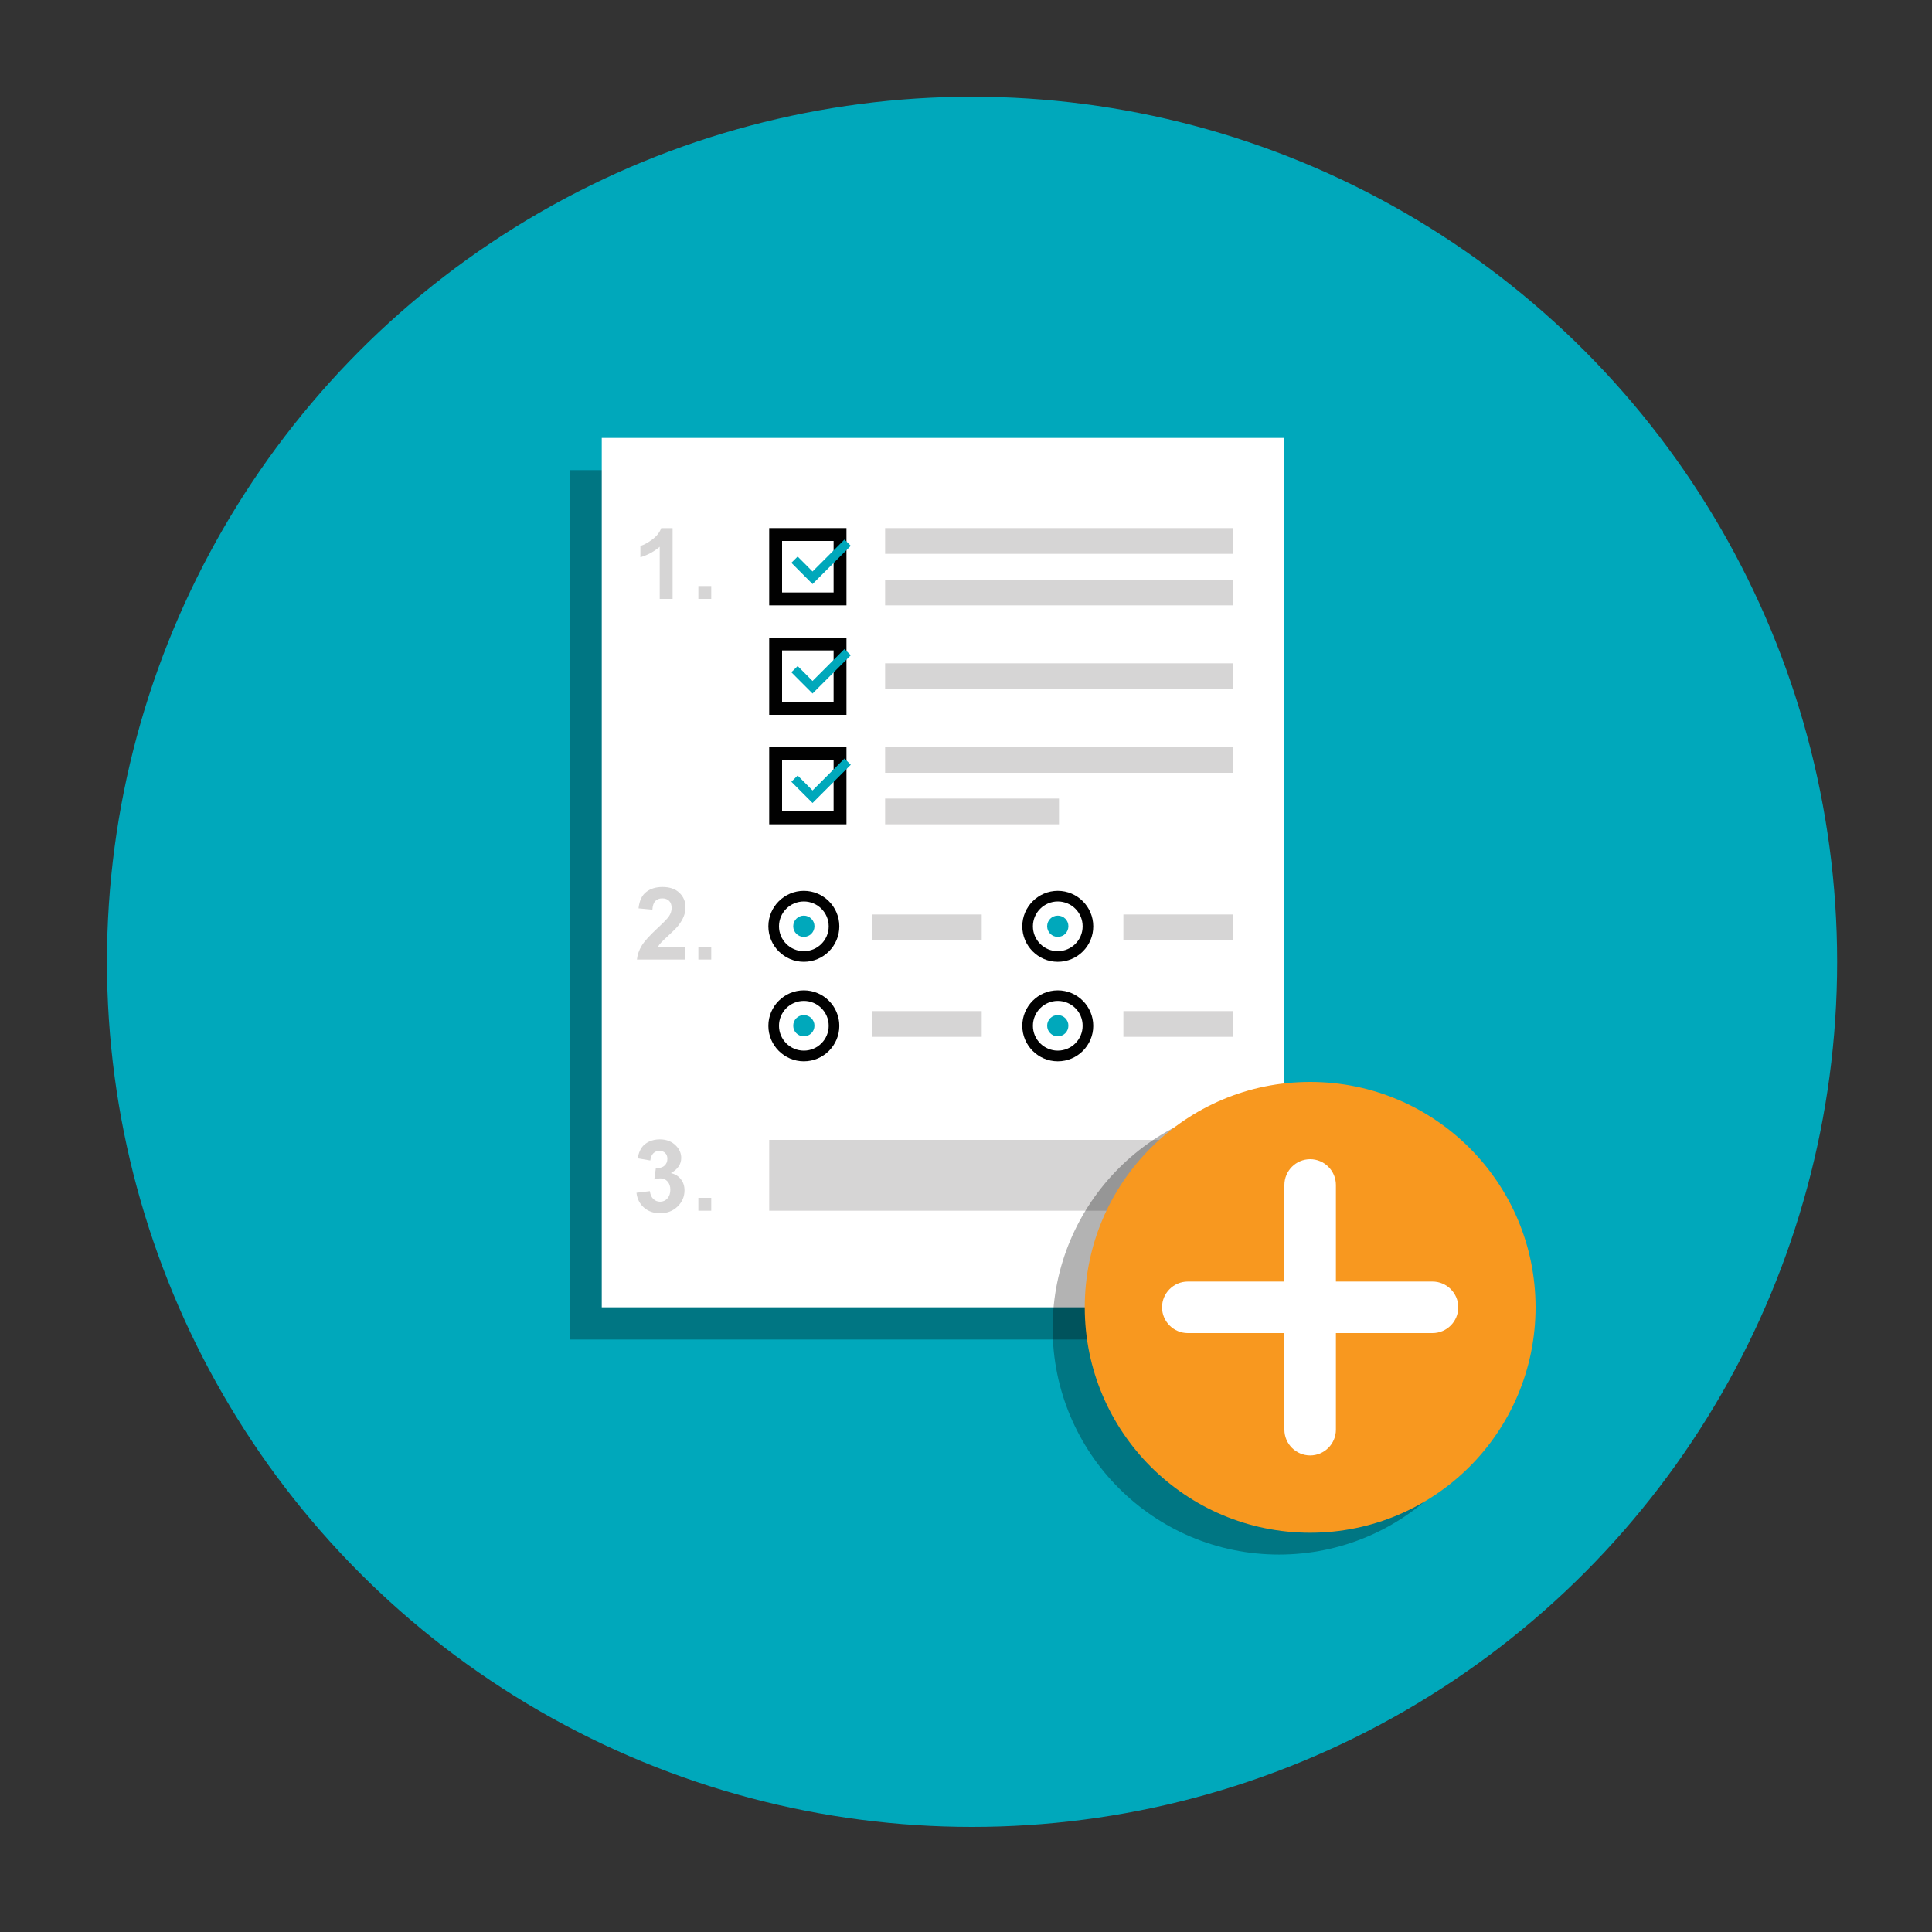 <?xml version="1.0" encoding="utf-8"?>
<!-- Generator: Adobe Illustrator 24.0.2, SVG Export Plug-In . SVG Version: 6.00 Build 0)  -->
<svg version="1.1" id="Layer_1" xmlns="http://www.w3.org/2000/svg" xmlns:xlink="http://www.w3.org/1999/xlink" x="0px" y="0px"
	 viewBox="0 0 300 300" style="enable-background:new 0 0 300 300;" xml:space="preserve">
<rect x="0" y="0" width="300" height="300" fill="#333333" stroke="none"/>
<style type="text/css">
	.st0{fill:#00A8BB;}
	.st1{opacity:0.3;}
	.st2{fill:#010101;}
	.st3{fill:#FFFFFF;}
	.st4{fill:#D6D5D5;}
	.st5{opacity:0.3;fill:#010101;}
	.st6{fill:#F8981F;}
</style>
<circle class="st0" cx="150.94" cy="149.35" r="134.33"/>
<g>
	<g>
		<g class="st1">
			<polygon class="st2" points="126.8,73 126.8,73 88.44,73 88.44,208 194.44,208 194.44,73 			"/>
		</g>
		<rect x="93.44" y="68" class="st3" width="106" height="135"/>
		<g>
			<g>
				<g>
					<rect x="135.44" y="142" class="st4" width="17" height="4"/>
				</g>
				<g>
					<circle class="st3" cx="124.96" cy="143.64" r="4.64"/>
					<path class="st2" d="M124.82,149.35c-3.04,0-5.51-2.48-5.51-5.51c0-3.04,2.48-5.51,5.51-5.51c3.04,0,5.51,2.48,5.51,5.51
						C130.33,146.88,127.86,149.35,124.82,149.35z M124.82,139.98c-2.13,0-3.86,1.73-3.86,3.86s1.73,3.86,3.86,3.86
						s3.86-1.73,3.86-3.86C128.68,141.71,126.95,139.98,124.82,139.98z"/>
				</g>
				<g>
					<g>
						<circle class="st3" cx="124.82" cy="143.84" r="0.83"/>
					</g>
					<g>
						<path class="st0" d="M124.82,143.84L124.82,143.84L124.82,143.84 M124.82,142.18c-0.92,0-1.65,0.74-1.65,1.65
							c0,0.92,0.74,1.65,1.65,1.65c0.92,0,1.65-0.74,1.65-1.65C126.47,142.92,125.73,142.18,124.82,142.18L124.82,142.18z"/>
					</g>
				</g>
			</g>
			<g>
				<g>
					<rect x="174.44" y="142" class="st4" width="17" height="4"/>
				</g>
				<g>
					<circle class="st3" cx="164.32" cy="143.64" r="4.64"/>
					<path class="st2" d="M164.25,149.35c-3.04,0-5.51-2.48-5.51-5.51c0-3.04,2.48-5.51,5.51-5.51c3.04,0,5.51,2.48,5.51,5.51
						C169.77,146.88,167.3,149.35,164.25,149.35z M164.25,139.98c-2.13,0-3.86,1.73-3.86,3.86s1.73,3.86,3.86,3.86
						s3.86-1.73,3.86-3.86C168.12,141.71,166.39,139.98,164.25,139.98z"/>
				</g>
				<g>
					<g>
						<circle class="st3" cx="164.25" cy="143.84" r="0.83"/>
					</g>
					<g>
						<path class="st0" d="M164.25,143.84L164.25,143.84L164.25,143.84 M164.25,142.18c-0.92,0-1.65,0.74-1.65,1.65
							c0,0.92,0.74,1.65,1.65,1.65c0.92,0,1.65-0.74,1.65-1.65C165.91,142.92,165.17,142.18,164.25,142.18L164.25,142.18z"/>
					</g>
				</g>
			</g>
			<g>
				<g>
					<rect x="174.44" y="157" class="st4" width="17" height="4"/>
				</g>
				<g>
					<circle class="st3" cx="164.32" cy="159.11" r="4.64"/>
					<path class="st2" d="M164.25,164.8c-3.04,0-5.51-2.48-5.51-5.51c0-3.04,2.48-5.51,5.51-5.51c3.04,0,5.51,2.48,5.51,5.51
						S167.3,164.8,164.25,164.8z M164.25,155.42c-2.13,0-3.86,1.73-3.86,3.86s1.73,3.86,3.86,3.86s3.86-1.73,3.86-3.86
						C168.12,157.15,166.39,155.42,164.25,155.42z"/>
				</g>
				<g>
					<g>
						<circle class="st3" cx="164.25" cy="159.28" r="0.83"/>
					</g>
					<g>
						<path class="st0" d="M164.25,159.28L164.25,159.28L164.25,159.28 M164.25,157.62c-0.92,0-1.65,0.74-1.65,1.65
							c0,0.92,0.74,1.65,1.65,1.65c0.92,0,1.65-0.74,1.65-1.65C165.91,158.37,165.17,157.62,164.25,157.62L164.25,157.62z"/>
					</g>
				</g>
			</g>
			<g>
				<g>
					<rect x="135.44" y="157" class="st4" width="17" height="4"/>
				</g>
				<g>
					<circle class="st3" cx="124.96" cy="159.11" r="4.64"/>
					<path class="st2" d="M124.82,164.8c-3.04,0-5.51-2.48-5.51-5.51c0-3.04,2.48-5.51,5.51-5.51c3.04,0,5.51,2.48,5.51,5.51
						C130.33,162.32,127.86,164.8,124.82,164.8z M124.82,155.42c-2.13,0-3.86,1.73-3.86,3.86s1.73,3.86,3.86,3.86
						s3.86-1.73,3.86-3.86C128.68,157.15,126.95,155.42,124.82,155.42z"/>
				</g>
				<g>
					<g>
						<circle class="st3" cx="124.82" cy="159.28" r="0.83"/>
					</g>
					<g>
						<path class="st0" d="M124.82,159.28L124.82,159.28L124.82,159.28 M124.82,157.62c-0.92,0-1.65,0.74-1.65,1.65
							c0,0.92,0.74,1.65,1.65,1.65c0.92,0,1.65-0.74,1.65-1.65S125.73,157.62,124.82,157.62L124.82,157.62z"/>
					</g>
				</g>
			</g>
		</g>
		<g>
			<g>
				<g>
					<rect x="120.44" y="83" class="st3" width="9" height="9"/>
					<path class="st2" d="M129.44,84v8h-8v-8H129.44 M131.44,82h-12v12h12V82L131.44,82z"/>
				</g>
				<rect x="137.44" y="82" class="st4" width="54" height="4"/>
				<rect x="137.44" y="90" class="st4" width="54" height="4"/>
				<polygon class="st0" points="132.11,84.75 132.11,84.75 131.13,83.78 126.17,88.74 123.86,86.42 122.88,87.39 126.17,90.69 				
					"/>
				<g>
					<rect x="120.44" y="100" class="st3" width="9" height="9"/>
					<path class="st2" d="M129.44,101v8h-8v-8H129.44 M131.44,99h-12v12h12V99L131.44,99z"/>
				</g>
				<polygon class="st0" points="132.11,101.75 132.11,101.75 131.13,100.78 126.17,105.74 123.86,103.42 122.88,104.39 
					126.17,107.69 				"/>
				<g>
					<rect x="120.44" y="117" class="st3" width="9" height="9"/>
					<path class="st2" d="M129.44,118v8h-8v-8H129.44 M131.44,116h-12v12h12V116L131.44,116z"/>
				</g>
				<polygon class="st0" points="132.11,118.75 132.11,118.75 131.13,117.78 126.17,122.74 123.86,120.42 122.88,121.39 
					126.17,124.69 				"/>
				<g>
					<rect x="137.44" y="103" class="st4" width="54" height="4"/>
				</g>
				<g>
					<rect x="137.44" y="116" class="st4" width="54" height="4"/>
					<rect x="137.44" y="124" class="st4" width="27" height="4"/>
				</g>
			</g>
		</g>
		<g>
			<path class="st4" d="M104.44,93h-2v-8.1c-0.85,0.73-1.85,1.28-3,1.63v-1.75c0.57-0.18,1.19-0.52,1.86-1.02
				c0.67-0.5,1.13-1.08,1.37-1.75h1.77V93z"/>
			<path class="st4" d="M108.44,93v-2h2v2H108.44z"/>
		</g>
		<g>
			<path class="st4" d="M106.44,147v2H98.9c0.08-0.76,0.33-1.47,0.74-2.15c0.41-0.68,1.22-1.57,2.42-2.69
				c0.97-0.9,1.57-1.52,1.79-1.84c0.3-0.44,0.44-0.88,0.44-1.32c0-0.48-0.13-0.85-0.39-1.11c-0.26-0.26-0.61-0.39-1.07-0.39
				c-0.45,0-0.81,0.14-1.07,0.41c-0.27,0.27-0.42,0.72-0.46,1.35l-2.15-0.21c0.13-1.19,0.53-2.04,1.2-2.55
				c0.67-0.52,1.52-0.77,2.53-0.77c1.11,0,1.98,0.3,2.61,0.9c0.63,0.6,0.95,1.34,0.95,2.23c0,0.51-0.09,0.99-0.27,1.44
				c-0.18,0.46-0.47,0.94-0.86,1.44c-0.26,0.33-0.73,0.81-1.41,1.43c-0.68,0.62-1.11,1.04-1.29,1.24c-0.18,0.2-0.33,0.4-0.44,0.6
				H106.44z"/>
			<path class="st4" d="M108.44,149v-2h2v2H108.44z"/>
		</g>
		<g>
			<path class="st4" d="M98.83,185.21l2.08-0.25c0.07,0.53,0.24,0.94,0.54,1.22c0.29,0.28,0.64,0.42,1.06,0.42
				c0.44,0,0.82-0.17,1.12-0.5c0.3-0.34,0.46-0.79,0.46-1.36c0-0.54-0.15-0.97-0.44-1.29c-0.29-0.32-0.65-0.47-1.06-0.47
				c-0.28,0-0.6,0.05-0.99,0.16l0.24-1.75c0.58,0.02,1.03-0.11,1.33-0.38c0.31-0.27,0.46-0.62,0.46-1.07c0-0.38-0.11-0.68-0.34-0.9
				c-0.22-0.22-0.52-0.34-0.9-0.34c-0.37,0-0.68,0.13-0.94,0.38c-0.26,0.26-0.42,0.63-0.47,1.12l-1.98-0.34
				c0.14-0.68,0.35-1.22,0.62-1.63c0.28-0.41,0.67-0.72,1.16-0.96c0.5-0.23,1.05-0.35,1.67-0.35c1.06,0,1.9,0.34,2.54,1.01
				c0.53,0.55,0.79,1.17,0.79,1.87c0,0.98-0.54,1.77-1.61,2.36c0.64,0.14,1.16,0.45,1.54,0.93c0.39,0.48,0.58,1.06,0.58,1.74
				c0,0.98-0.36,1.82-1.08,2.52c-0.72,0.69-1.61,1.04-2.69,1.04c-1.02,0-1.86-0.29-2.53-0.88S98.94,186.16,98.83,185.21z"/>
			<path class="st4" d="M108.44,188v-2h2v2H108.44z"/>
		</g>
		<rect x="119.44" y="177" class="st4" width="72" height="11"/>
		<circle class="st5" cx="198.6" cy="206.24" r="35.15"/>
		<g>
			<circle class="st6" cx="203.44" cy="203" r="35"/>
			<path class="st3" d="M203.44,226L203.44,226c-2.2,0-4-1.8-4-4v-38c0-2.2,1.8-4,4-4l0,0c2.2,0,4,1.8,4,4v38
				C207.44,224.2,205.64,226,203.44,226z"/>
			<path class="st3" d="M180.44,203L180.44,203c0-2.2,1.8-4,4-4h38c2.2,0,4,1.8,4,4l0,0c0,2.2-1.8,4-4,4h-38
				C182.24,207,180.44,205.2,180.44,203z"/>
		</g>
	</g>
</g>
</svg>
